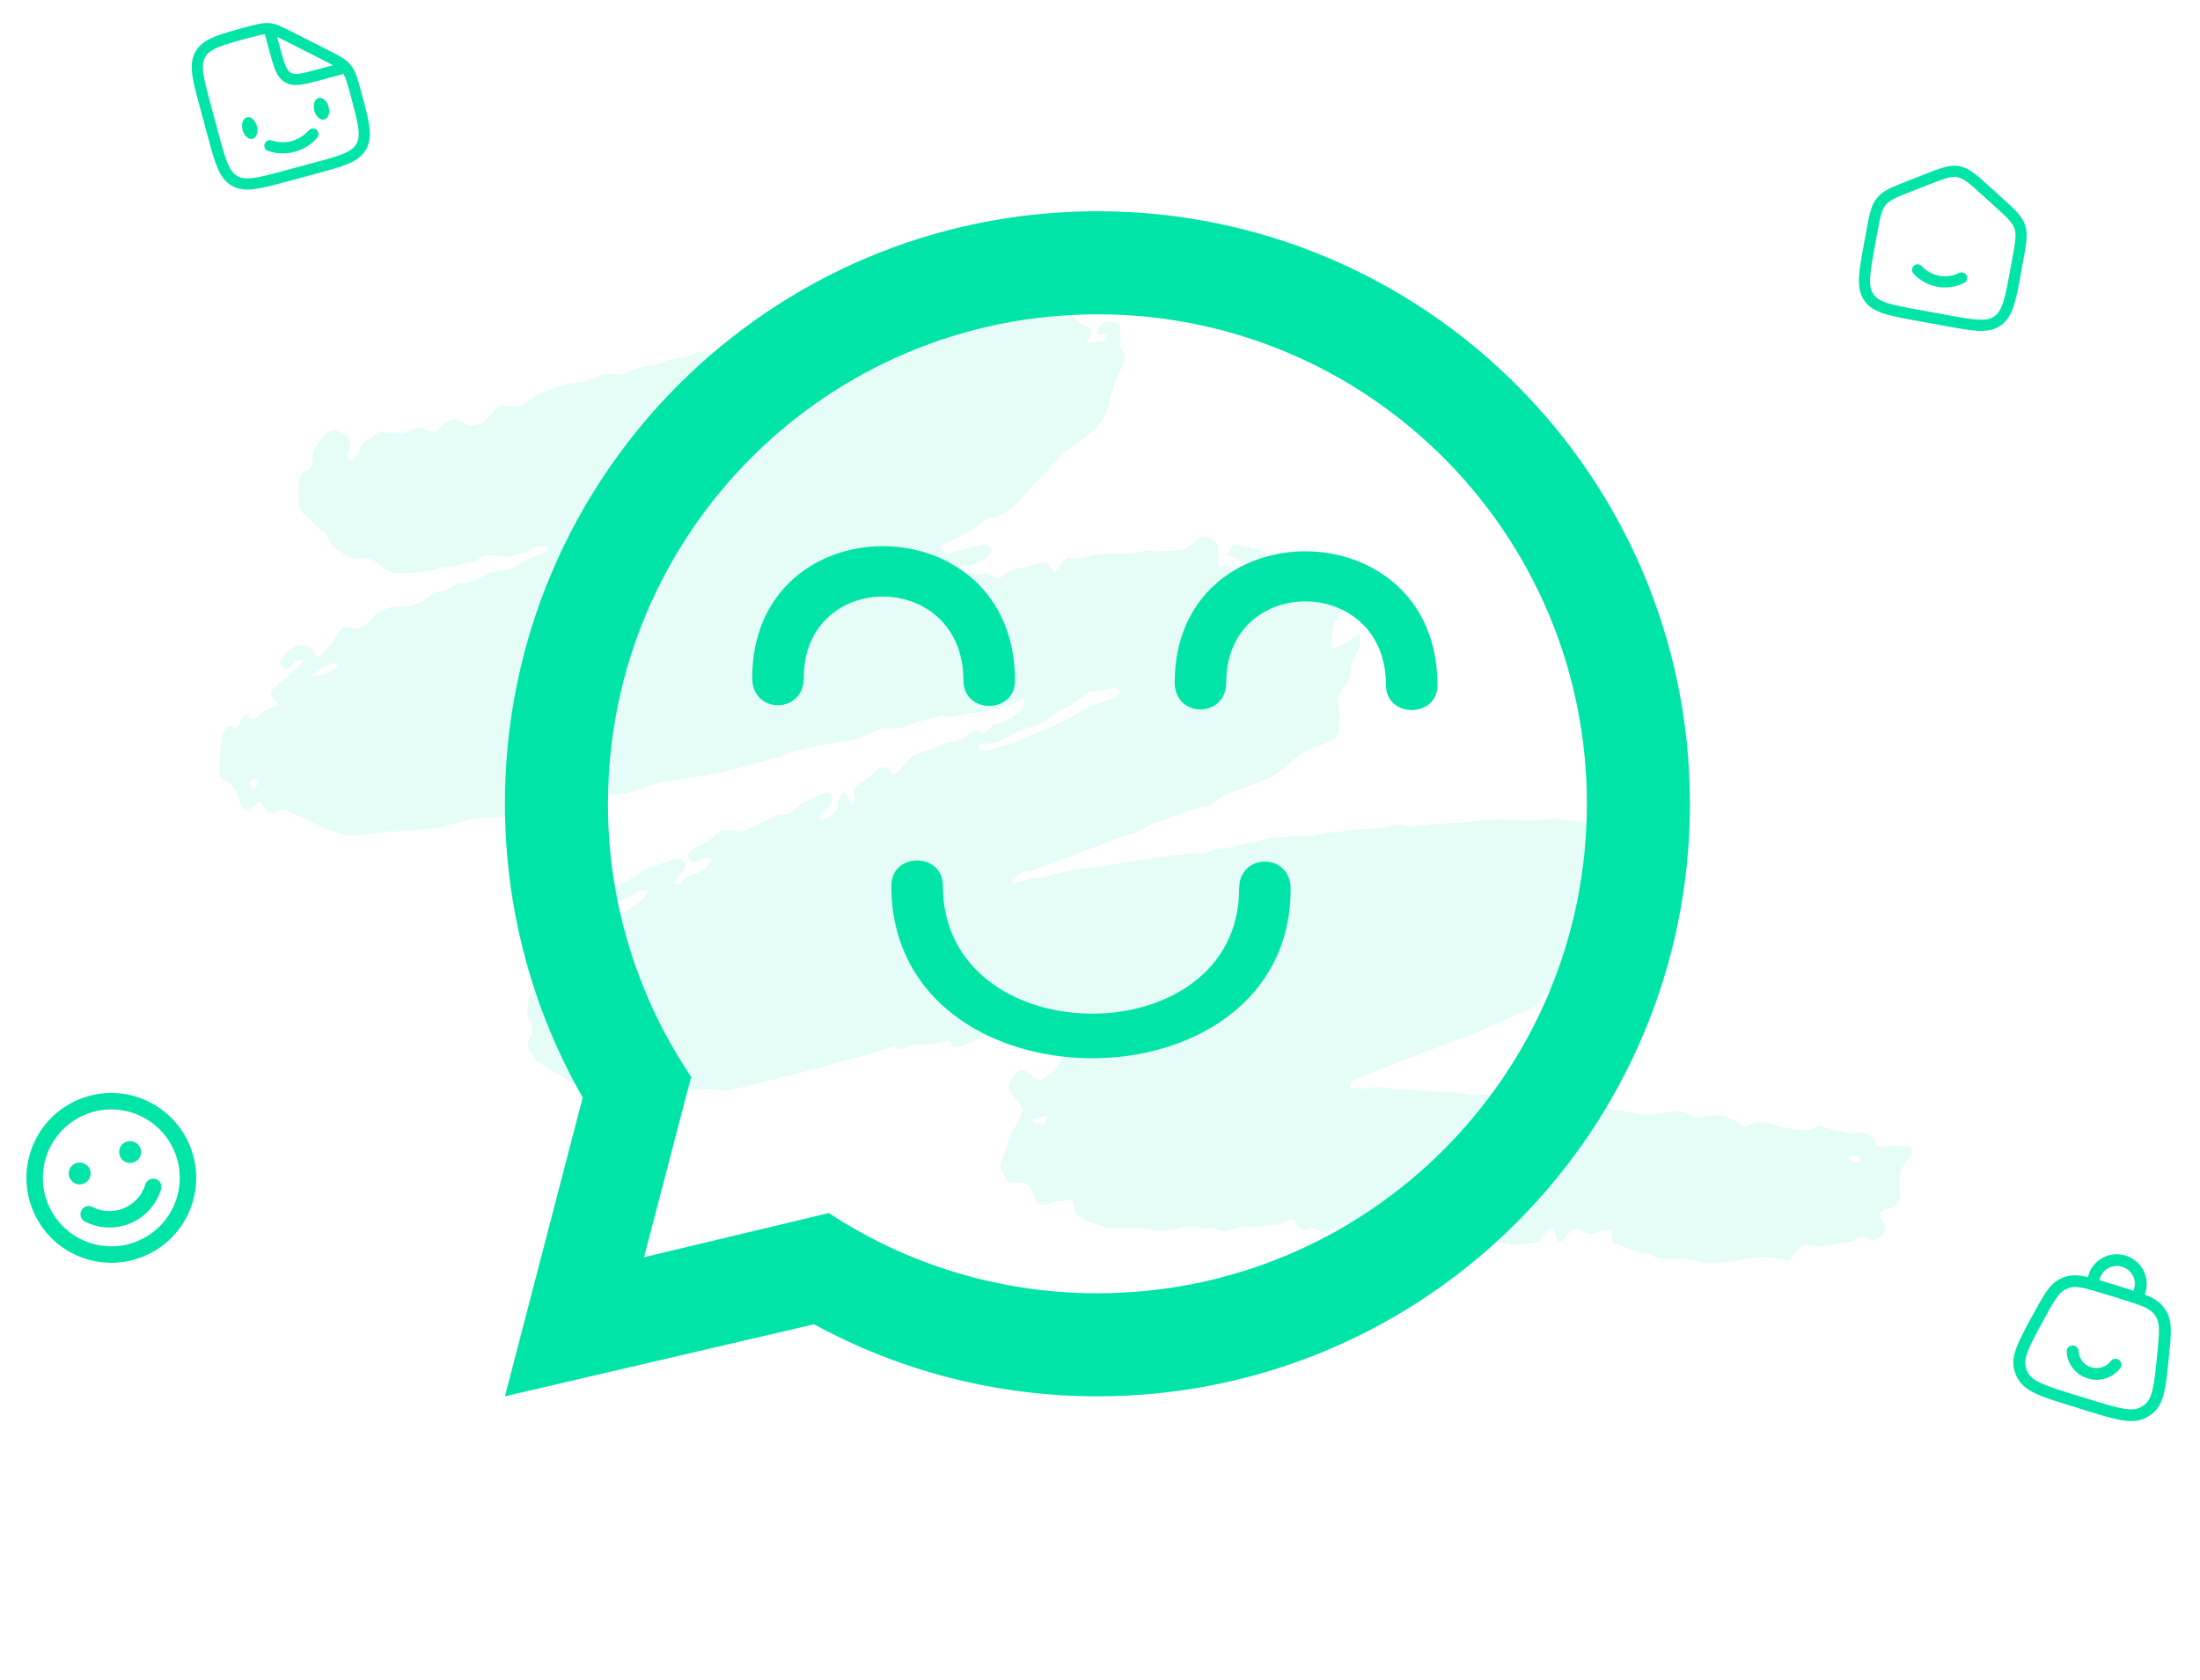 <svg width="427" height="326" viewBox="0 0 427 326" fill="none" xmlns="http://www.w3.org/2000/svg">
<path d="M223.53 106.765C223.641 106.804 223.751 106.844 223.956 107.014C225.918 106.991 227.765 106.941 229.666 106.628C230.28 106.527 231.033 105.734 231.723 105.257C233.828 103.292 235.051 104.258 236.224 105.565C236.286 106.584 236.617 107.315 236.419 108.081C235.985 109.759 236.567 109.966 237.703 109.818C238.323 109.964 238.85 110.051 239.46 110.19C240.283 109.969 241.025 109.695 241.943 109.356C241.19 108.932 240.628 108.616 239.96 108.255C239.276 108.111 238.696 108.012 238.178 107.745C238.592 106.948 238.945 106.318 239.298 105.688C239.375 105.616 239.454 105.556 239.609 105.64C241.567 106.133 243.502 106.383 245.302 106.934C245.778 107.08 245.804 108.184 246.096 108.788C246.272 109.151 246.506 109.693 246.814 109.639C247.558 109.511 248.361 109.08 249.14 108.771C249.41 108.891 249.68 109.012 250.064 109.318C250.475 109.651 250.796 109.758 251.063 109.952C253.115 111.443 255.19 112.902 257.187 114.478C258.035 115.148 258.635 116.199 259.488 116.86C260.84 117.906 260.877 118.145 259.328 120.387C259.324 120.392 259.315 120.394 259.221 120.372C258.921 121.087 258.715 121.823 258.531 122.672C258.556 123.198 258.559 123.61 258.451 124.139C258.322 124.839 258.198 125.939 258.305 125.922C259.023 125.81 259.789 125.461 260.605 125.147C260.67 125.104 260.794 124.996 260.9 125.013C261.417 124.681 261.821 124.306 262.24 123.988C262.765 123.588 263.301 123.235 263.833 122.861C263.912 123.547 264.192 124.214 264.021 124.925C263.797 125.854 263.163 126.811 262.806 127.77C262.486 128.629 262.13 129.577 262.097 130.362C262.044 131.637 261.729 132.548 260.659 133.538C260.199 133.964 259.977 134.97 259.657 135.716C259.668 135.718 259.691 135.695 259.594 135.833C259.641 136.616 259.88 137.212 259.908 137.916C259.96 139.199 259.972 140.522 259.824 141.882C259.768 142.392 259.225 143.425 258.897 143.582C257.48 144.26 256.062 144.664 254.642 145.243C253.91 145.54 253.144 145.876 252.441 146.399C250.529 147.821 248.657 149.767 246.741 150.743C243.851 152.217 240.939 152.988 238.032 154.184C237.201 154.526 236.353 155.303 235.408 155.891C234.97 156.147 234.636 156.392 234.248 156.554C233.913 156.529 233.634 156.587 233.286 156.562C229.999 157.645 226.782 158.812 223.47 159.954C222.662 160.401 221.951 160.874 221.132 161.366C220.656 161.575 220.288 161.765 219.881 161.85C219.294 161.918 218.747 162.065 218.196 162.272C212.527 164.407 206.858 166.552 201.107 168.649C200.607 168.812 200.189 169.02 199.714 169.214C199.657 169.199 199.532 169.203 199.447 169.14C198.243 169.089 197.258 169.594 196.346 171.62C197.803 171.17 199.059 170.782 200.397 170.409C200.593 170.426 200.707 170.428 200.895 170.499C201.318 170.466 201.668 170.364 202.124 170.262C204.186 169.804 206.162 169.24 208.09 168.912C211.029 168.413 213.929 168.104 216.856 167.666C221.342 166.994 225.846 166.233 230.321 165.614C231.812 165.407 232.973 166.299 234.784 165.209C235.853 164.565 237.004 164.812 238.133 164.566C240.923 163.96 243.722 163.3 246.626 162.673C246.895 162.631 247.055 162.577 247.28 162.608C248.383 162.557 249.423 162.422 250.54 162.324C250.873 162.305 251.128 162.249 251.476 162.241C252.219 162.22 252.87 162.152 253.621 162.127C254.029 162.187 254.336 162.204 254.72 162.281C256.011 161.996 257.226 161.65 258.521 161.37C258.744 161.44 258.888 161.445 259.091 161.54C259.814 161.498 260.477 161.366 261.225 161.29C261.983 161.184 262.656 161.022 263.388 160.922C263.63 160.936 263.814 160.886 264.085 160.891C264.324 160.928 264.474 160.912 264.688 160.987C266.282 160.885 267.812 160.692 269.432 160.517C269.783 160.404 270.046 160.274 270.379 160.2C270.72 160.154 270.99 160.053 271.361 159.999C272.149 160.144 272.835 160.241 273.587 160.407C274.073 160.391 274.492 160.306 274.99 160.271C275.341 160.304 275.613 160.287 275.965 160.326C276.558 160.219 277.072 160.056 277.673 159.937C277.976 159.952 278.192 159.923 278.478 159.974C282.821 159.683 287.094 159.312 291.422 158.986C291.569 159.066 291.672 159.057 291.825 159.094C292.738 159.118 293.612 159.05 294.571 159.017C294.782 159.067 294.909 159.081 295.024 159.222C296.126 159.31 297.239 159.271 298.359 159.219C298.366 159.207 298.386 159.206 298.437 159.318C299.491 159.221 300.494 159.011 301.602 158.84C304.23 159.223 306.784 159.493 309.27 159.935C311.116 160.263 312.859 160.851 314.676 161.257C317.099 161.798 317.453 162.764 316.67 166.219C316.531 166.83 316.795 167.795 317.164 167.868C318.381 168.111 318.548 169.085 318.218 170.642C318.076 171.313 318.058 171.966 317.969 172.754C319.837 172.012 319.54 173.391 319.123 174.927C318.767 176.238 318.661 177.616 318.084 178.838C317.371 180.351 316.414 181.973 315.326 183.106C314.243 184.233 312.866 184.812 311.56 185.675C311.425 185.777 311.349 185.838 311.188 185.848C310.184 186.317 309.261 186.799 308.352 187.376C307.758 187.753 307.19 188.316 306.598 188.714C303.724 190.641 300.53 191.153 298.105 195.116C297.808 195.601 297.044 195.812 296.497 196.063C295.832 196.368 295.169 196.544 294.504 196.84C291.912 197.993 289.315 199.27 286.729 200.314C283.093 201.782 279.465 203.06 275.831 204.462C271.864 205.992 267.895 207.57 263.835 209.102C263.332 209.331 262.92 209.586 262.509 209.855C262.511 209.87 262.505 209.842 262.392 209.872C261.411 211.92 262.565 211.207 263.419 211.073C263.781 211.182 264.058 211.233 264.405 211.343C264.745 211.296 265.015 211.189 265.389 211.1C266.71 211.074 267.927 211.03 269.234 211.039C269.531 211.141 269.737 211.191 270.024 211.317C274.407 211.616 278.716 211.816 283.005 212.077C284.161 212.148 285.212 212.561 286.391 212.54C288.43 212.502 290.532 212.248 292.696 212.131C293.11 212.26 293.435 212.342 293.823 212.552C294.436 212.888 294.988 213.096 295.633 213.366C298.813 213.608 301.965 213.608 304.97 214.009C309.84 214.66 314.611 215.58 319.432 216.366C319.764 216.42 320.164 216.296 320.53 216.268C323.348 216.046 326.437 214.974 328.635 216.701C328.948 216.947 329.496 216.942 329.967 216.817C333.163 215.968 335.766 216.552 337.917 218.339C338.226 218.596 338.799 218.728 339.221 218.495C342.007 216.959 343.775 218.423 345.965 218.726C348.254 219.042 350.435 220.132 353.388 218.257C353.525 218.34 353.61 218.374 353.677 218.543C354.304 218.865 354.941 219.069 355.602 219.213C356.35 219.377 357.122 219.48 357.879 219.621C358.539 219.744 359.167 220.192 359.855 219.955C361.858 219.266 364.214 220.73 364.269 222.506C366.355 222.468 368.304 222.34 370.182 222.432C371.416 222.493 371.536 223.586 370.39 224.916C368.402 227.222 368.572 229.296 368.732 231.29C368.904 233.425 368.541 234.146 366.684 234.546C366.36 234.616 366.035 234.698 365.613 234.744C364.569 235.8 364.569 235.8 365.231 236.683C366.449 238.304 365.967 239.679 363.677 240.762C362.375 240.196 361.293 239.214 359.417 241.025C357.297 241.309 355.263 241.702 353.265 241.935C352.449 242.03 351.724 241.742 350.937 241.693C350.527 241.667 349.976 241.567 349.653 241.876C348.817 242.675 348.073 243.681 347.221 244.637C347.151 244.668 347.011 244.736 346.944 244.624C344.645 244.318 342.508 243.646 340.159 244.039C336.403 244.667 332.503 245.876 329.263 244.73C326.383 243.713 322.523 245.342 320.063 243.236C319.741 242.96 318.989 243.364 318.54 243.224C317.294 242.834 316.101 242.327 314.892 241.857C314.674 241.772 314.508 241.543 314.27 241.546C312.964 241.562 312.5 240.735 313.031 238.894C312.058 238.936 311.184 238.681 310.305 239.081C309.025 239.662 308.115 239.654 307.218 239.019C306.414 238.449 305.446 238.06 304.133 239.729C302.741 241.498 302.237 241.345 301.92 239.452C301.832 238.926 301.511 238.3 301.127 238.303C300.766 238.305 300.155 239.035 299.699 239.523C299.23 240.025 298.746 241.029 298.387 241.108C296.937 241.424 295.471 241.653 294.126 241.566C292.385 241.453 290.749 241.021 289.08 240.696C288.7 240.622 288.382 240.396 288.014 240.289C287.271 240.075 286.546 239.801 285.754 239.719C283.999 239.539 281.928 239.978 280.489 239.238C277.504 237.702 273.754 238.792 270.389 238.597C269.813 238.563 269.131 238.853 268.438 238.975C268.379 238.958 268.242 238.971 268.18 238.847C267.623 238.614 267.129 238.504 266.567 238.316C265.954 238.339 265.407 238.44 264.761 238.514C264.511 238.514 264.362 238.54 264.164 238.453C263.693 238.216 263.27 238.092 262.783 237.85C262.242 237.589 261.767 237.447 261.218 237.228C260.207 237.662 259.268 238.172 258.228 238.689C257.994 238.8 257.86 238.903 257.658 238.941C257.337 239.001 257.085 239.125 256.745 239.22C256.535 239.164 256.413 239.138 256.305 238.965C255.735 238.657 255.15 238.495 254.478 238.308C253.987 238.453 253.583 238.624 253.08 238.747C252.766 238.637 252.551 238.573 252.392 238.4C252.28 238.201 252.113 238.112 251.912 237.952C251.818 237.797 251.736 237.753 251.639 237.609C251.144 236.116 250.082 236.659 248.832 237.495C248.066 237.65 247.409 237.779 246.659 237.857C245.917 237.881 245.266 237.954 244.53 238.024C244.321 238.052 244.198 238.083 244.016 238.02C243.497 238.038 243.038 238.152 242.49 238.204C242.188 238.097 241.975 238.053 241.716 237.909C241.001 238.042 240.33 238.276 239.583 238.52C239.506 238.531 239.35 238.635 239.249 238.602C238.618 238.721 238.087 238.873 237.483 238.966C237.155 238.868 236.901 238.829 236.593 238.716C236.222 238.559 235.906 238.476 235.505 238.343C235.276 238.311 235.131 238.329 234.945 238.249C234.664 238.278 234.424 238.405 234.078 238.506C233.399 238.406 232.825 238.332 232.181 238.163C231.793 238.073 231.474 238.08 231.083 238.021C230.582 238.061 230.154 238.166 229.655 238.218C229.228 238.269 228.873 238.374 228.41 238.481C228.003 238.536 227.704 238.59 227.352 238.542C226.661 238.579 226.024 238.717 225.279 238.826C224.933 238.802 224.696 238.807 224.399 238.697C222.813 238.505 221.285 238.427 219.676 238.271C218.007 238.24 216.42 238.288 214.755 238.293C214.549 238.244 214.423 238.239 214.262 238.085C213.655 237.808 213.083 237.68 212.437 237.489C211.981 237.353 211.598 237.279 211.12 237.103C210.334 236.603 209.643 236.203 208.935 235.711C208.843 235.556 208.767 235.492 208.71 235.293C208.623 234.72 208.517 234.283 208.425 233.788C208.439 233.729 208.38 233.671 208.406 233.554C208.256 233.272 208.081 233.108 207.842 232.856C207.361 232.862 206.944 232.954 206.416 233.053C205.78 233.168 205.255 233.278 204.638 233.333C202.846 233.932 201.071 234.207 200.737 232.299C200.315 229.89 199.015 229.365 197.089 229.582C195.883 229.718 195.061 229.288 194.82 227.867C194.747 227.441 194.399 227.201 194.165 226.763C194.134 226.423 194.115 226.196 194.218 225.854C194.886 223.968 195.432 222.196 196.045 220.322C196.227 220.004 196.342 219.789 196.58 219.513C197.304 218.216 197.905 216.981 198.523 215.643C198.552 215.397 198.512 215.3 198.485 215.103C197.964 214.236 197.439 213.435 196.783 212.819C195.269 211.399 195.523 209.949 197.856 207.701C198.098 207.693 198.244 207.66 198.433 207.703C198.643 207.772 198.81 207.765 199.052 207.829C199.257 207.941 199.387 207.984 199.534 208.14C199.76 208.367 199.969 208.482 200.227 208.722C201.075 209.393 201.785 210.244 203.269 208.765C203.656 208.446 203.928 208.175 204.303 207.928C204.874 207.329 205.401 206.742 205.802 206.073C207.011 204.053 207.534 203.813 208.712 204.841C209.338 205.387 209.957 205.773 210.931 204.268C211.262 203.758 211.834 203.438 212.391 202.964C212.585 202.763 212.683 202.628 212.792 202.531C212.802 202.568 212.858 202.602 212.878 202.691C213.179 202.633 213.461 202.485 213.851 202.313C214.886 201.651 215.829 201.071 216.738 200.365C219.236 198.424 221.536 197.539 223.594 199.115C223.882 198.319 224.099 197.721 224.323 197.101C222.138 197.054 220.18 196.917 218.161 197.004C217.056 197.053 215.848 197.481 214.577 197.739C211.933 198.137 209.399 198.528 206.861 198.935C206.225 199.037 205.56 199.262 204.942 199.302C201.797 199.509 198.663 199.673 195.429 199.831C194.901 199.994 194.469 200.179 193.992 200.258C191.834 200.963 189.723 201.693 187.609 202.613C186.344 203.163 185.145 203.823 184.532 202.442C184.409 202.166 184.111 201.871 183.849 201.946C181.623 202.589 179.525 202.864 177.421 202.805C176.384 202.775 174.828 204.374 173.909 203.175C173.789 203.017 173.414 203.123 173.145 203.203C171.424 203.721 169.692 204.317 167.976 204.79C163.709 205.965 159.444 207.125 155.187 208.222C150.554 209.416 145.921 210.598 141.312 211.636C140.222 211.882 139.235 211.51 138.189 211.462C137.004 211.406 135.816 211.359 134.608 211.382C134.099 211.391 133.527 211.627 132.998 211.696C130.297 212.05 127.602 212.38 124.901 212.735C124.837 212.744 124.732 212.94 124.591 213.116C124.537 213.184 124.582 213.305 124.574 213.197C124.504 213.096 124.442 213.103 124.321 213.03C124.15 213.074 124.037 213.198 123.843 213.353C123.653 213.434 123.546 213.497 123.342 213.491C122.213 213.464 121.841 212.785 121.779 211.56C121.753 211.068 121.189 210.861 120.871 210.524C120.656 210.919 120.441 211.313 120.135 211.828C119.955 212.13 119.866 212.312 119.643 212.527C118.858 212.592 118.205 212.623 117.552 212.526C117.444 212.133 117.337 211.869 117.3 211.463C116.83 211.11 116.289 210.897 115.654 210.655C115.196 210.688 114.832 210.752 114.41 210.72C113.774 210.74 113.197 210.855 112.619 210.971C112.019 210.691 111.419 210.412 110.682 209.93C110.324 209.641 110.102 209.554 109.861 209.393C109.684 209.271 109.527 209.223 109.288 209.054C107.518 207.966 105.83 206.999 104.12 205.9C103.798 205.367 103.476 204.99 103.198 204.562C102.585 203.617 101.872 202.821 103.156 200.808C103.512 200.25 103.352 198.767 102.967 198.289C102.048 197.148 102.136 195.592 102.764 193.798C103.107 192.816 103.812 191.869 104.32 190.967C103.891 190.293 103.482 189.649 102.944 188.803C104.193 188.238 105.047 187.807 105.896 187.482C106.535 187.237 107.348 186.8 107.767 187.024C108.905 187.63 109.619 187.033 110.545 185.375C111.013 184.538 111.932 183.721 112.675 183.313C114.176 182.488 115.697 181.949 117.27 181.265C117.383 180.33 117.453 179.756 117.477 179.56C119.933 177.913 122.192 176.458 124.421 174.859C124.954 174.477 125.385 173.609 125.863 172.965C125.211 172.932 124.58 172.779 123.898 172.914C123.516 172.989 123.048 173.659 122.62 173.855C121.711 174.272 120.638 174.96 119.93 174.807C118.441 174.487 117.45 175.262 116.522 177.218C116.237 177.817 115.828 178.371 115.398 178.969C115.212 179.037 115.107 179.102 114.913 179.132C114.32 179.07 113.83 178.896 113.317 179.091C112.159 179.533 110.99 180.158 109.75 180.678C109.56 180.736 109.445 180.825 109.258 180.869C109.06 180.833 108.935 180.842 108.844 180.702C108.175 178.895 108.366 178.471 110.479 177.227C110.988 176.964 111.397 176.686 111.923 176.398C113.399 175.618 114.757 174.844 116.117 174.081C118.546 172.718 120.978 171.389 123.404 169.989C124.33 169.454 125.242 168.762 126.219 168.232C126.617 168.233 126.957 168.145 127.386 168.061C127.718 167.887 127.961 167.708 128.295 167.563C128.743 167.49 129.101 167.384 129.549 167.306C130.034 167.081 130.429 166.827 130.831 166.549C130.838 166.527 130.854 166.557 130.933 166.632C131.328 166.688 131.643 166.668 132.04 166.747C134.897 168.166 131.036 169.784 130.873 171.511C131.218 171.569 131.905 171.783 131.96 171.681C133.114 169.529 134.58 170.003 135.876 169.208C136.207 169.005 136.599 168.925 136.861 168.629C137.37 168.054 137.808 167.366 138.275 166.725C137.7 166.684 137.092 166.335 136.555 166.658C134.663 167.794 133.631 167.59 133.529 165.603C134.082 165.09 134.505 164.693 134.998 164.366C135.557 164.251 136.046 164.066 136.646 163.832C137.541 163.131 138.325 162.479 139.207 161.786C139.697 161.517 140.087 161.289 140.56 161.132C140.951 161.188 141.26 161.175 141.611 161.259C141.899 161.259 142.147 161.161 142.506 161.075C142.824 161.157 143.029 161.226 143.204 161.426C143.664 161.44 144.155 161.324 144.771 161.14C145.044 160.929 145.192 160.785 145.41 160.676C145.656 160.628 145.832 160.544 146 160.552C145.991 160.645 146.144 160.559 146.144 160.559C146.144 160.559 146.092 160.416 146.206 160.386C146.398 160.308 146.475 160.26 146.64 160.257C148.156 159.591 149.584 158.879 151.08 158.143C151.149 158.119 151.286 158.078 151.367 158.143C152.039 158.098 152.629 157.988 153.329 157.857C154.054 157.27 154.669 156.705 155.349 156.089C155.412 156.038 155.541 155.939 155.633 155.967C156.292 155.638 156.859 155.281 157.425 154.905C157.425 154.886 157.429 154.922 157.51 154.962C157.849 154.829 158.107 154.656 158.43 154.461C158.495 154.439 158.626 154.395 158.698 154.465C159.108 154.345 159.445 154.156 159.894 153.906C160.359 153.796 160.712 153.747 161.071 153.847C161.83 154.484 161.652 155.372 160.89 156.535C160.268 157.08 159.77 157.548 159.203 158.16C159.122 159.552 159.771 159.226 160.543 158.642C160.555 158.647 160.576 158.613 160.681 158.623C161.988 158.106 162.631 157.282 162.673 155.712C162.688 155.146 163.316 154.319 163.664 153.61C164.004 154.008 164.377 154.367 164.672 154.816C164.902 155.166 165.035 155.629 165.25 156.134C165.567 155.653 165.665 155.537 165.723 155.409C165.783 155.277 165.852 155.103 165.837 155C165.552 153.059 166.281 152.015 168.079 151.305C168.847 151.002 169.656 149.863 170.55 149.065C170.859 148.971 171.064 148.914 171.315 148.958C171.566 149.029 171.771 149 172.07 149C172.283 149.082 172.4 149.137 172.509 149.345C173.042 150.161 173.472 150.999 174.698 149.379C175.498 148.323 176.475 147.463 177.376 146.493C177.38 146.47 177.394 146.503 177.486 146.54C179.42 145.875 181.261 145.172 183.2 144.435C183.609 144.242 183.92 144.082 184.258 143.91C184.284 143.898 184.329 143.908 184.395 143.972C184.806 143.944 185.151 143.851 185.575 143.814C185.997 143.733 186.34 143.597 186.788 143.412C187.214 143.075 187.538 142.787 187.95 142.531C188.446 142.299 188.854 142.036 189.376 141.769C189.708 141.786 189.926 141.806 190.182 141.937C190.483 142.11 190.746 142.172 191.105 142.276C191.668 141.822 192.135 141.327 192.686 140.784C192.852 140.631 192.935 140.524 193.115 140.459C193.441 140.486 193.669 140.471 193.963 140.538C194.83 140.103 195.631 139.587 196.535 139.078C197.789 138.309 199.003 137.58 198.822 135.497C198.259 135.782 197.752 136.038 197.134 136.355C196.297 136.694 195.569 136.974 194.775 137.174C194.442 137.262 194.175 137.431 193.878 137.647C193.849 137.694 193.855 137.788 193.815 137.683C193.495 137.585 193.215 137.59 192.859 137.536C192.519 137.657 192.254 137.838 191.875 138.051C190.913 138.222 190.066 138.36 189.194 138.387C188.918 138.311 188.665 138.346 188.305 138.363C187.601 138.526 187.005 138.708 186.372 138.856C186.335 138.822 186.221 138.882 186.152 138.794C185.555 138.879 185.026 139.052 184.395 139.186C183.838 139.106 183.383 139.064 182.883 138.911C180.831 139.365 178.824 139.93 176.716 140.492C176.048 140.761 175.481 141.034 174.908 141.32C174.902 141.335 174.92 141.343 174.857 141.257C174.644 141.206 174.493 141.241 174.267 141.219C173.705 141.298 173.218 141.435 172.658 141.533C172.466 141.503 172.346 141.512 172.169 141.421C171.959 141.335 171.806 141.349 171.583 141.292C170.401 141.729 169.29 142.237 168.117 142.73C168.055 142.715 167.911 142.778 167.845 142.702C167.298 142.902 166.817 143.179 166.308 143.444C166.282 143.432 166.226 143.503 166.154 143.429C162.337 144.099 158.597 144.823 154.846 145.605C154.113 145.758 153.341 146.134 152.499 146.399C152.166 146.555 151.92 146.719 151.593 146.855C151.317 146.901 151.123 146.976 150.83 147.022C148.648 147.586 146.56 148.215 144.483 148.76C141.828 149.457 139.182 150.086 136.483 150.712C136.434 150.68 136.301 150.706 136.241 150.6C133.511 150.943 130.858 151.296 128.167 151.876C126.464 152.244 124.703 152.948 122.968 153.505C122.424 153.679 121.855 153.97 121.339 154.028C118.317 154.366 115.439 154.356 112.135 155.722C108.648 157.165 105.187 157.535 101.746 158.2C100.153 158.508 98.642 158.381 97.084 158.489C95.344 158.61 93.621 158.621 91.84 158.957C89.388 159.419 86.837 160.376 84.422 160.699C80.715 161.194 77.084 161.34 73.427 161.612C71.066 161.788 68.434 162.551 66.421 161.945C62.641 160.805 59.232 158.843 55.639 157.281C55.195 157.088 54.551 157.009 54.029 157.297C52.469 158.157 51.538 157.588 51.095 156.367C50.731 155.364 50.257 155.53 49.494 156.262C48.007 157.689 47.168 157.401 46.71 155.952C46.051 153.867 45.269 151.966 43.363 151.307C42.877 151.14 42.549 150.237 42.559 149.49C42.586 147.451 42.768 145.333 43.03 143.205C43.108 142.573 43.577 141.702 44.027 141.144C44.249 140.867 44.933 140.882 45.238 141.06C46.087 141.556 46.367 140.6 46.83 139.735C47.034 139.471 47.159 139.281 47.399 139.042C47.558 138.899 47.602 138.804 47.703 138.724C47.76 138.738 47.892 138.71 47.949 138.812C48.723 139.967 49.624 139.892 50.838 138.242C50.9 138.186 51.023 138.071 51.11 138.098C51.453 137.93 51.708 137.736 51.971 137.527C51.978 137.513 51.963 137.498 52.058 137.535C52.656 137.355 53.158 137.138 54.095 136.733C53.592 136.191 53.314 135.89 52.976 135.446C52.744 135.08 52.571 134.858 52.468 134.54C52.617 134.223 52.698 134.003 52.884 133.828C54.886 132.125 56.782 130.377 58.678 128.628C58.704 128.431 58.73 128.233 58.756 128.036C58.214 128.157 57.417 128.064 57.171 128.433C55.725 130.599 55.037 129.69 54.293 128.796C54.308 128.709 54.313 128.543 54.433 128.411C54.627 128.056 54.702 127.833 54.889 127.483C55.27 126.984 55.541 126.612 55.913 126.25C58.226 124.615 60.201 124.888 61.076 126.816C61.255 127.21 61.993 127.541 62.218 127.325C63.095 126.483 64.01 125.5 64.654 124.407C66.358 121.519 66.457 121.39 68.583 121.983C69.731 122.302 71.536 121.182 72.639 119.451C73.105 119.099 73.471 118.823 73.902 118.615C74.509 118.419 75.052 118.155 75.695 117.883C75.938 117.828 76.079 117.78 76.28 117.828C76.925 117.811 77.51 117.697 78.18 117.62C78.392 117.669 78.519 117.683 78.622 117.823C79.62 117.603 80.644 117.258 81.734 116.875C81.801 116.839 81.899 116.687 82.01 116.659C82.668 116.216 83.215 115.8 83.872 115.329C84.266 115.08 84.552 114.886 84.871 114.807C85.203 114.852 85.499 114.784 85.814 114.742C85.832 114.769 85.901 114.757 85.994 114.806C86.892 114.36 87.698 113.865 88.599 113.342C88.822 113.252 88.95 113.192 89.13 113.228C89.48 113.284 89.778 113.244 90.157 113.262C90.799 113.136 91.358 112.951 91.924 112.78C91.93 112.795 91.941 112.754 92.016 112.82C93.08 112.301 94.069 111.716 95.132 111.158C95.327 111.144 95.448 111.102 95.631 111.113C95.929 111.051 96.165 110.938 96.506 110.845C96.769 110.815 96.927 110.765 97.155 110.787C97.939 110.688 98.652 110.516 99.464 110.361C100.498 109.74 101.435 109.103 102.463 108.509C103.819 107.987 105.083 107.422 106.346 106.856C106.368 106.579 106.389 106.301 106.411 106.023C105.098 106.112 103.869 105.744 102.242 107.208C102.179 107.204 102.04 107.258 101.973 107.191C101.637 107.22 101.367 107.316 100.994 107.408C100.233 107.654 99.575 107.903 98.843 108.087C98.43 108.036 98.091 108.05 97.655 108.007C96.869 107.888 96.179 107.826 95.425 107.698C95.094 107.731 94.827 107.83 94.482 107.91C94.285 107.919 94.166 107.947 93.993 107.918C93.66 108.016 93.383 108.172 93.013 108.364C92.761 108.557 92.602 108.715 92.369 108.889C92.295 108.905 92.145 108.996 92.068 108.936C90.886 109.186 89.782 109.496 88.576 109.768C87.616 109.881 86.757 110.033 85.853 110.073C84.888 110.275 83.929 110.763 83.056 110.867C80.984 111.114 78.92 111.289 76.921 111.267C76.065 111.258 75.342 110.75 74.623 110.353C73.42 109.69 72.432 108.19 71.061 108.373C68.238 108.75 66.371 107.471 64.579 105.979C63.766 105.302 63.645 103.402 62.729 103.104C61.289 102.638 60.817 100.972 59.675 100.334C57.467 99.1 57.935 96.071 57.968 93.309C57.973 92.819 58.736 91.526 59.032 91.448C60.575 91.043 60.663 90.065 60.678 88.694C60.701 86.644 63.966 82.807 65.268 83.477C66.504 84.114 68.181 84.563 67.992 87.096C67.994 87.11 67.975 87.139 67.864 87.233C67.638 87.611 67.524 87.894 67.345 88.336C67.635 89.879 68.329 89.709 69.26 88.184C69.68 87.496 70.024 86.755 70.521 85.959C70.865 85.678 71.09 85.476 71.296 85.33C71.277 85.386 71.319 85.46 71.385 85.51C72.181 84.929 72.912 84.298 73.723 83.738C73.956 83.811 74.108 83.812 74.322 83.907C75.333 83.987 76.282 83.971 77.308 83.996C77.507 84.048 77.629 84.058 77.73 84.191C78.34 84.07 78.972 83.828 79.694 83.585C79.905 83.489 80.026 83.392 80.226 83.329C80.561 83.224 80.817 83.085 81.091 82.908C81.11 82.871 81.072 82.831 81.18 82.872C82.052 83.132 82.815 83.351 83.641 83.676C84.136 83.732 84.741 83.895 84.973 83.602C86.942 81.115 88.573 81.148 90.202 82.129C90.562 82.336 90.861 82.429 91.221 82.603C92.055 82.508 92.828 82.332 93.665 82.143C93.729 82.131 93.832 81.988 93.951 81.955C94.751 81.091 95.433 80.26 96.226 79.37C96.614 79.064 96.89 78.819 97.276 78.593C98.46 78.726 99.494 79.024 100.626 78.884C101.332 78.796 102.187 78.048 103.083 77.537C103.307 77.331 103.424 77.185 103.642 77.034C104.015 76.839 104.287 76.648 104.629 76.47C104.7 76.483 104.858 76.374 104.92 76.429C105.276 76.351 105.57 76.218 105.968 76.058C106.181 75.895 106.291 75.76 106.412 75.608C106.423 75.591 106.447 75.599 106.514 75.669C106.858 75.601 107.135 75.464 107.494 75.36C107.838 75.251 108.101 75.11 108.43 74.987C108.496 75.006 108.652 74.907 108.731 74.955C109.242 74.827 109.673 74.652 110.122 74.501C110.139 74.526 110.204 74.498 110.3 74.547C111.26 74.397 112.124 74.197 113.04 74.058C113.205 74.096 113.317 74.076 113.511 74.099C114.027 73.932 114.461 73.719 114.938 73.528C114.98 73.549 115.085 73.459 115.178 73.492C115.914 73.21 116.557 72.895 117.199 72.609C117.198 72.638 117.204 72.578 117.266 72.682C117.965 72.683 118.602 72.579 119.314 72.528C119.709 72.621 120.028 72.661 120.437 72.77C120.769 72.702 121.01 72.565 121.306 72.449C121.459 72.446 121.544 72.377 121.672 72.35C122.022 72.24 122.317 72.043 122.717 71.83C123.035 71.694 123.249 71.576 123.521 71.551C124.038 71.472 124.496 71.298 125.024 71.178C125.343 71.122 125.592 71.012 125.825 70.886C125.809 70.869 125.851 70.886 125.905 70.991C126.336 71.015 126.714 70.935 127.166 70.894C127.492 70.799 127.742 70.665 128.092 70.542C128.546 70.347 128.902 70.141 129.337 69.978C129.696 69.925 129.976 69.827 130.276 69.761C130.297 69.794 130.381 69.761 130.473 69.816C131.396 69.652 132.226 69.434 133.16 69.225C134.14 68.884 135.017 68.532 135.989 68.219C136.441 68.289 136.797 68.323 137.236 68.433C140.211 67.918 143.103 67.325 145.995 66.732C146.339 66.593 146.684 66.453 147.218 66.314C147.661 66.126 147.917 65.938 148.172 65.749C148.172 65.749 148.179 65.71 148.255 65.8C148.832 65.645 149.333 65.401 149.833 65.157C149.944 65.077 150.054 64.997 150.336 64.972C151.318 65.003 152.129 64.98 152.939 64.957C153.528 64.75 154.117 64.543 154.904 64.41C157.157 65.088 159.313 65.145 161.84 63.221C161.84 63.221 161.993 63.22 162.148 63.3C165.464 63.192 168.616 63.041 171.797 62.775C172.29 62.734 172.915 62.162 173.479 61.836C173.588 61.76 173.697 61.684 173.969 61.675C176.324 61.565 178.749 60.853 180.639 61.37C182.382 61.847 184.108 61.427 185.994 60.796C186.108 60.835 186.223 60.874 186.423 61.066C187.701 60.806 188.892 60.394 190.083 59.983C190.358 60.096 190.633 60.209 191.016 60.506C193.35 61.543 195.889 60.895 198.572 59.56C198.847 59.674 199.122 59.788 199.511 60.083C200.92 60.486 202.148 61.177 203.525 60.824C205.606 60.292 207.315 60.274 208.603 61.657C209.203 62.301 209.794 63.112 210.618 63.269C212.039 63.539 212.315 64.333 210.895 66.618C212.214 66.485 213.265 66.398 214.331 66.244C214.455 66.227 214.809 65.743 214.796 65.637C214.757 65.318 214.665 64.906 214.455 64.847C214.094 64.746 213.496 65.082 213.248 64.866C213.038 64.684 213.036 63.714 213.195 63.546C214.747 61.901 216.038 62.436 217.15 62.858C217.591 63.026 217.41 64.507 217.474 65.412C217.53 66.207 217.252 67.428 217.611 67.769C218.713 68.818 218.375 70.095 217.39 71.953C216.659 73.333 216.123 74.894 215.768 76.35C215.238 78.526 214.806 80.654 213.139 82.636C212.802 82.996 212.577 83.312 212.351 83.628C212.351 83.628 212.354 83.668 212.253 83.627C211.441 84.2 210.73 84.813 210.019 85.427C210.019 85.427 210.02 85.467 209.928 85.404C208.806 86.131 207.775 86.921 206.744 87.711C206.744 87.711 206.605 87.868 206.436 87.946C205.422 88.931 204.577 89.838 203.732 90.745C203.562 91.015 203.391 91.284 203.026 91.68C202.296 92.341 201.759 92.876 201.223 93.41C201.223 93.41 201.083 93.569 200.906 93.652C198.018 96.953 195.411 100.599 191.772 100.463C190.953 101.099 190.243 101.682 189.425 102.31C187.15 103.555 184.984 104.754 182.818 105.954C182.738 106.228 182.658 106.501 182.578 106.775C183.005 107.015 183.383 107.555 183.866 107.444C186.235 106.901 188.646 106.102 191.008 105.591C191.573 105.469 192.01 106.104 192.477 106.47C192.449 106.549 192.432 106.703 192.37 106.825C192.307 107.026 192.305 107.105 192.234 107.316C192.073 107.624 191.982 107.799 191.785 107.989C191.499 108.207 191.319 108.411 191.124 108.609C191.11 108.602 191.09 108.647 191.004 108.619C190.583 108.814 190.248 109.038 189.823 109.281C189.554 109.41 189.375 109.518 189.096 109.599C186.782 109.343 184.021 111.444 182.006 110.306C181.77 110.173 181.235 110.402 180.887 110.665C179.463 111.742 178.485 111.441 177.487 110.85C176.321 110.16 174.964 109.988 173.211 111.596C172.849 111.776 172.586 111.919 172.236 112.012C170.858 112.341 169.567 112.72 168.215 113.101C168.155 113.103 168.026 113.157 167.948 113.11C167.604 113.225 167.338 113.387 166.96 113.56C165.776 113.732 164.704 113.893 163.579 113.966C163.262 113.989 162.998 114.099 162.67 114.222C162.605 114.235 162.474 114.301 162.41 114.229C162.078 114.281 161.809 114.405 161.477 114.543C161.415 114.558 161.288 114.627 161.209 114.577C160.71 114.755 160.291 114.985 159.81 115.215C159.748 115.215 159.616 115.258 159.542 115.193C159.047 115.377 158.626 115.626 158.139 115.884C158.073 115.893 157.937 115.944 157.858 115.883C156.568 116.438 155.357 117.054 154.146 117.67C154.122 118.003 154.097 118.336 154.073 118.668C155.721 118.335 157.37 118.003 159.103 117.672C159.306 117.647 159.425 117.621 159.613 117.662C159.947 117.569 160.211 117.408 160.548 117.229C160.62 117.211 160.767 117.133 160.825 117.211C161.145 117.17 161.409 117.05 161.735 116.93C161.798 116.929 161.932 116.881 161.994 116.953C162.323 116.916 162.591 116.807 162.966 116.708C163.367 116.723 163.661 116.728 164.009 116.831C164.553 116.775 165.045 116.621 165.627 116.446C165.902 116.352 166.086 116.28 166.353 116.273C167.813 115.941 169.191 115.542 170.677 115.094C171.43 114.739 172.073 114.434 172.783 114.194C173.101 114.111 173.354 113.963 173.716 113.814C174.037 113.819 174.25 113.826 174.51 113.948C175.059 113.911 175.563 113.759 176.161 113.61C176.523 113.547 176.79 113.48 177.097 113.537C177.88 113.521 178.614 113.466 179.367 113.226C182.204 112.325 184.834 112.884 187.9 111.108C188.687 111.283 189.378 111.389 190.144 111.543C190.488 111.46 190.756 111.331 191.122 111.215C191.428 111.226 191.635 111.225 191.917 111.335C192.907 111.878 193.632 113.029 195.24 111.209C196.266 110.793 197.18 110.441 198.146 110.168C198.453 110.197 198.708 110.148 199.043 110.108C199.24 110.091 199.357 110.064 199.548 110.094C199.886 109.989 200.15 109.827 200.503 109.658C200.777 109.561 200.962 109.471 201.226 109.44C201.741 109.389 202.176 109.28 202.687 109.22C203.058 109.348 203.354 109.427 203.626 109.649C203.975 110.245 204.348 110.7 204.721 111.154C205.195 110.481 205.668 109.808 206.236 109.036C206.574 108.668 206.817 108.397 207.135 108.136C207.266 108.13 207.321 108.115 207.444 108.192C207.879 108.352 208.246 108.42 208.699 108.543C210.002 108.287 211.217 107.974 212.433 107.662C212.695 107.611 212.958 107.561 213.25 107.632C213.887 107.626 214.494 107.5 215.101 107.373C215.376 107.326 215.651 107.279 216.071 107.362C216.886 107.453 217.556 107.414 218.227 107.374C218.351 107.373 218.475 107.372 218.609 107.497C220.256 107.336 221.893 107.05 223.53 106.765ZM208.901 136.161C208.901 136.161 208.9 136.149 208.712 136.097C208.385 136.393 208.057 136.689 207.737 137.054C207.737 137.054 207.724 136.989 207.525 136.969C206.491 137.583 205.458 138.197 204.202 138.902C202.538 139.98 200.882 141.389 199.207 141.165C199.018 141.14 198.592 141.759 198.291 142.098C198.291 142.098 198.3 142.065 198.215 141.92C198.157 141.93 198.098 141.94 197.845 141.893C196.432 142.614 195.019 143.355 193.606 144.04C193.305 144.185 193.001 144.126 192.698 144.165C191.878 144.274 191.057 144.384 190.236 144.494C190.134 144.874 190.032 145.254 189.93 145.634C190.576 145.642 191.2 145.812 191.871 145.628C194.021 145.038 196.187 144.35 198.354 143.617C198.752 143.482 199.185 142.959 199.719 142.818C201.243 142.192 202.766 141.567 204.496 140.936C205.215 140.528 205.934 140.12 206.675 139.636C206.675 139.636 206.672 139.708 206.853 139.789C207.968 139.148 209.084 138.508 210.326 137.773C210.326 137.773 210.45 137.669 210.637 137.706C211.042 137.416 211.447 137.126 211.851 136.786C211.851 136.786 211.856 136.834 212.047 136.893C213.446 136.428 214.843 136.023 216.246 135.46C216.64 135.302 217.055 134.68 217.46 134.27C217.224 133.99 217.049 133.441 216.739 133.475C215.35 133.631 213.922 133.952 212.311 134.2C212.106 134.212 211.902 134.225 211.512 134.176C211.041 134.581 210.57 134.985 209.968 135.484C209.968 135.484 209.841 135.593 209.665 135.543C209.41 135.745 209.155 135.947 208.901 136.161ZM61.071 131.116C62.615 130.998 64.162 130.796 65.749 129.127C64.958 128.152 62.689 129.081 60.67 131.168C60.453 131.247 60.236 131.327 60.018 131.407C60.028 131.504 60.038 131.601 60.047 131.698C60.315 131.501 60.583 131.304 61.071 131.116ZM247.351 114.683C248.243 114.619 249.135 114.555 250.027 114.491C250.18 114.205 250.332 113.918 250.485 113.632C250.133 113.153 249.903 112.309 249.402 112.274C248.486 112.212 247.51 112.812 247.351 114.683ZM49.291 153.184C49.827 152.431 50.673 151.551 49.735 151.124C49.441 150.991 48.81 151.509 48.333 151.729C48.565 152.262 48.796 152.795 49.291 153.184ZM201.632 218.165C202.461 218.468 202.983 217.994 203.325 216.569C202.347 216.782 201.474 216.972 200.602 217.162C200.54 217.305 200.477 217.449 200.415 217.592C200.744 217.777 201.073 217.962 201.632 218.165ZM360.891 225.624C361.008 225.286 361.25 224.659 361.223 224.652C360.539 224.466 359.826 224.346 359.118 224.214C359.003 224.487 358.887 224.761 358.771 225.034C359.401 225.231 360.032 225.427 360.891 225.624Z" fill="#00E5A7" fill-opacity="0.1"/>
<path fill-rule="evenodd" clip-rule="evenodd" d="M328 156C328 219.513 276.513 271 213 271C193.077 271 174.338 265.934 158 257.02L98 271L113.097 213C103.491 196.199 98 176.74 98 156C98 92.487 149.487 41 213 41C276.513 41 328 92.487 328 156ZM308 156C308 208.467 265.467 251 213 251C193.748 251 175.833 245.273 160.866 235.43L125 244L134.147 209C123.951 193.861 118 175.625 118 156C118 103.533 160.533 61 213 61C265.467 61 308 103.533 308 156Z" fill="#00E5A7"/>
<path d="M156 131.592C156 138.635 146 138.635 146 131.592C146 97.384 197 97.388 197 132.095C197 138.635 187 138.635 187 132.095C187 110.466 156 110.387 156 131.592Z" fill="#00E5A7"/>
<path d="M240.5 172.501C240.5 165.458 250.5 165.458 250.5 172.5C250.5 216.5 173 216.404 173 171.905C173 165.366 183.001 165.366 183.001 171.905C183.001 204.828 240.5 205 240.5 172.501Z" fill="#00E5A7"/>
<path d="M238 132.439C238 139.439 228 139.439 228 132.439C228 98.436 279 98.439 279 132.939C279 139.439 269 139.439 269 132.939C269 111.439 238 111.361 238 132.439Z" fill="#00E5A7"/>
<path d="M15.162 213.443C6.786 217.003 2.884 226.673 6.443 235.048C10.003 243.424 19.673 247.326 28.048 243.767C36.424 240.207 40.326 230.537 36.767 222.162C33.207 213.786 23.537 209.884 15.162 213.443ZM26.801 240.832C20.058 243.698 12.243 240.544 9.378 233.801C6.512 227.058 9.665 219.243 16.409 216.378C23.152 213.512 30.966 216.665 33.832 223.409C36.698 230.152 33.544 237.966 26.801 240.832ZM16.298 229.705C17.381 229.245 17.883 228 17.423 226.917C16.963 225.835 15.718 225.333 14.636 225.792C13.553 226.252 13.051 227.498 13.511 228.58C13.97 229.662 15.216 230.165 16.298 229.705ZM26.08 225.548C27.162 225.088 27.665 223.843 27.205 222.761C26.745 221.678 25.499 221.176 24.417 221.636C23.335 222.095 22.832 223.341 23.292 224.423C23.752 225.505 24.998 226.008 26.08 225.548ZM28.211 229.883C27.589 231.952 26.086 233.63 24.099 234.474C22.112 235.318 19.864 235.242 17.94 234.248C17.155 233.845 16.192 234.16 15.793 234.936C15.39 235.721 15.703 236.678 16.482 237.083C19.251 238.505 22.482 238.618 25.344 237.402C28.205 236.186 30.366 233.781 31.264 230.801C31.519 229.957 31.041 229.07 30.197 228.815C29.361 228.564 28.465 229.038 28.211 229.883Z" fill="#00E5A7"/>
<path fill-rule="evenodd" clip-rule="evenodd" d="M411.902 245.857C411.023 245.586 410.075 245.668 409.265 246.086C408.456 246.504 407.852 247.223 407.586 248.085L407.472 248.452C408.09 248.637 408.752 248.841 409.469 249.062L412.104 249.876C412.821 250.097 413.485 250.302 414.097 250.497L414.21 250.13C414.476 249.268 414.383 248.333 413.95 247.532C413.517 246.731 412.78 246.128 411.902 245.857ZM416.282 251.256L416.419 250.812C416.862 249.375 416.706 247.817 415.984 246.481C415.263 245.146 414.035 244.141 412.571 243.689C411.106 243.238 409.526 243.375 408.177 244.072C406.828 244.768 405.821 245.967 405.378 247.404L405.241 247.847C405.037 247.801 404.841 247.757 404.649 247.72C403.315 247.459 402.144 247.411 400.985 247.76C400.586 247.88 400.199 248.034 399.827 248.22C398.748 248.76 397.945 249.591 397.179 250.688C396.435 251.754 395.665 253.162 394.697 254.932L394.626 255.061C393.233 257.61 392.134 259.62 391.482 261.289C390.813 262.995 390.54 264.517 390.989 266.049C391.139 266.561 391.347 267.054 391.605 267.522C392.385 268.924 393.674 269.825 395.374 270.59C397.04 271.339 399.268 272.027 402.095 272.899L404.76 273.722C407.587 274.595 409.815 275.282 411.612 275.603C413.448 275.929 415.022 275.911 416.455 275.192C416.933 274.952 417.382 274.661 417.794 274.323C419.028 273.312 419.661 271.899 420.072 270.114C420.472 268.367 420.699 266.088 420.982 263.196L420.998 263.05C421.197 261.043 421.353 259.446 421.34 258.145C421.325 256.808 421.13 255.669 420.543 254.614C420.341 254.251 420.108 253.906 419.846 253.582C419.085 252.64 418.092 252.02 416.842 251.484C416.657 251.405 416.471 251.329 416.283 251.256M404.221 249.948C403.086 249.724 402.339 249.736 401.682 249.933C401.409 250.016 401.143 250.121 400.889 250.249C400.277 250.555 399.737 251.056 399.085 251.988C398.419 252.943 397.706 254.242 396.701 256.082C395.258 258.72 394.229 260.605 393.636 262.125C393.049 263.624 392.957 264.595 393.206 265.441C393.308 265.789 393.45 266.128 393.627 266.447C394.057 267.221 394.819 267.852 396.315 268.526C397.83 269.207 399.92 269.854 402.843 270.756L405.351 271.53C408.274 272.433 410.362 273.076 411.999 273.367C413.615 273.654 414.599 273.562 415.391 273.165C415.718 273.001 416.025 272.802 416.306 272.571C416.988 272.013 417.46 271.16 417.822 269.589C418.187 267.999 418.4 265.863 418.696 262.872C418.901 260.784 419.046 259.308 419.032 258.145C419.02 257.009 418.855 256.29 418.522 255.692C418.385 255.443 418.226 255.207 418.047 254.985C417.615 254.451 417.003 254.022 415.94 253.565C414.853 253.1 413.411 252.653 411.37 252.023L408.866 251.25C406.826 250.62 405.383 250.177 404.221 249.948ZM402.221 261.136C402.526 261.126 402.825 261.235 403.051 261.441C403.277 261.646 403.411 261.931 403.426 262.232C403.458 262.936 403.712 263.615 404.152 264.176C404.591 264.737 405.195 265.152 405.88 265.363C406.565 265.575 407.298 265.573 407.977 265.357C408.656 265.142 409.249 264.724 409.673 264.16C409.763 264.041 409.876 263.94 410.006 263.864C410.135 263.788 410.279 263.739 410.429 263.718C410.579 263.697 410.732 263.705 410.879 263.742C411.026 263.779 411.165 263.845 411.287 263.934C411.409 264.024 411.512 264.136 411.591 264.265C411.669 264.393 411.721 264.535 411.744 264.683C411.767 264.831 411.76 264.981 411.724 265.126C411.688 265.27 411.623 265.406 411.533 265.526C410.826 266.465 409.839 267.162 408.707 267.521C407.575 267.881 406.354 267.884 405.212 267.532C404.07 267.179 403.063 266.488 402.331 265.553C401.598 264.618 401.175 263.486 401.121 262.312C401.107 262.011 401.215 261.718 401.421 261.497C401.627 261.277 401.915 261.147 402.221 261.136Z" fill="#00E5A7"/>
<path fill-rule="evenodd" clip-rule="evenodd" d="M51.408 6.645C50.739 6.709 49.862 6.937 48.286 7.361C45.617 8.08 43.721 8.595 42.336 9.174C40.977 9.741 40.264 10.314 39.834 11.061C39.403 11.808 39.267 12.711 39.457 14.162C39.65 15.645 40.156 17.531 40.871 20.187L42.372 25.756C43.087 28.41 43.598 30.294 44.176 31.673C44.741 33.023 45.312 33.735 46.06 34.167C46.807 34.596 47.71 34.732 49.161 34.542C50.645 34.35 52.53 33.843 55.185 33.128L60.754 31.627C63.409 30.912 65.294 30.401 66.674 29.823C68.022 29.258 68.735 28.687 69.165 27.939C69.595 27.192 69.731 26.289 69.541 24.838C69.348 23.356 68.843 21.469 68.127 18.814L67.963 18.206C67.387 16.067 67.1 15.057 66.666 14.355L62.308 15.529C60.731 15.954 59.443 16.301 58.387 16.439C57.286 16.582 56.281 16.521 55.346 15.983C54.411 15.445 53.855 14.608 53.424 13.582C53.014 12.602 52.666 11.313 52.241 9.735L51.408 6.645ZM53.788 7.163L54.309 9.098C54.76 10.769 55.072 11.915 55.419 12.746C55.755 13.548 56.065 13.902 56.425 14.108C56.785 14.316 57.247 14.407 58.109 14.294C59.002 14.177 60.15 13.871 61.821 13.42L64.633 12.662C63.962 12.298 63.284 11.945 62.6 11.604L55.752 8.128C55.104 7.793 54.449 7.471 53.788 7.163ZM47.925 5.219C49.853 4.699 51.1 4.363 52.364 4.493C53.628 4.624 54.773 5.205 56.546 6.106L56.731 6.199L63.578 9.675L63.794 9.784C65.842 10.822 67.167 11.494 68.086 12.627C69.006 13.758 69.393 15.192 69.989 17.409L70.237 18.329C70.926 20.888 71.472 22.915 71.687 24.558C71.906 26.249 71.8 27.695 71.04 29.018C70.278 30.341 69.081 31.159 67.509 31.819C65.979 32.459 63.953 33.005 61.395 33.695L55.67 35.237C53.111 35.927 51.084 36.473 49.441 36.688C47.75 36.907 46.304 36.801 44.981 36.041C43.658 35.279 42.84 34.082 42.181 32.51C41.54 30.98 40.994 28.954 40.304 26.395L38.762 20.672C38.072 18.113 37.526 16.086 37.312 14.443C37.092 12.752 37.198 11.306 37.959 9.983C38.722 8.659 39.922 7.841 41.501 7.18C43.036 6.537 45.073 5.989 47.646 5.295L47.724 5.274L47.925 5.219Z" fill="#00E5A7"/>
<path d="M63.791 20.729C64.102 21.883 63.73 22.986 62.961 23.193C62.193 23.4 61.317 22.634 61.006 21.48C60.696 20.327 61.067 19.223 61.836 19.016C62.604 18.809 63.48 19.577 63.791 20.729Z" fill="#00E5A7"/>
<path fill-rule="evenodd" clip-rule="evenodd" d="M51.361 27.938C51.453 27.666 51.648 27.442 51.905 27.314C52.162 27.186 52.459 27.166 52.731 27.258C53.987 27.681 55.341 27.723 56.622 27.378C57.902 27.033 59.052 26.316 59.926 25.319C60.019 25.21 60.132 25.121 60.26 25.057C60.388 24.993 60.527 24.954 60.67 24.944C60.812 24.934 60.956 24.952 61.091 24.997C61.227 25.043 61.352 25.115 61.459 25.209C61.567 25.304 61.655 25.418 61.718 25.547C61.781 25.675 61.818 25.815 61.826 25.957C61.835 26.1 61.815 26.243 61.768 26.378C61.721 26.513 61.648 26.638 61.552 26.744C60.397 28.063 58.877 29.01 57.184 29.466C55.492 29.922 53.702 29.867 52.041 29.307C51.769 29.216 51.545 29.02 51.417 28.763C51.29 28.506 51.27 28.209 51.361 27.938Z" fill="#00E5A7"/>
<path d="M49.869 24.481C50.18 25.635 49.808 26.737 49.039 26.945C48.271 27.152 47.395 26.386 47.084 25.231C46.774 24.079 47.145 22.975 47.914 22.768C48.682 22.561 49.558 23.328 49.869 24.481Z" fill="#00E5A7"/>
<path d="M373 51.658C372.904 51.55 372.788 51.463 372.658 51.401C372.528 51.339 372.386 51.304 372.243 51.297C372.099 51.291 371.955 51.313 371.82 51.363C371.684 51.413 371.561 51.489 371.455 51.587C371.35 51.685 371.265 51.804 371.206 51.935C371.148 52.067 371.116 52.209 371.112 52.353C371.109 52.497 371.134 52.64 371.187 52.774C371.24 52.908 371.319 53.03 371.42 53.133C372.638 54.447 374.249 55.332 376.011 55.656C377.774 55.977 379.593 55.719 381.198 54.922C381.328 54.862 381.445 54.775 381.542 54.669C381.639 54.562 381.714 54.437 381.762 54.301C381.81 54.165 381.83 54.021 381.821 53.877C381.813 53.734 381.776 53.593 381.712 53.464C381.648 53.335 381.559 53.219 381.451 53.125C381.342 53.031 381.215 52.959 381.078 52.914C380.941 52.869 380.797 52.852 380.653 52.864C380.51 52.876 380.37 52.916 380.242 52.983C379.054 53.574 377.706 53.766 376.4 53.529C375.095 53.288 373.902 52.632 373 51.658Z" fill="#00E5A7"/>
<path fill-rule="evenodd" clip-rule="evenodd" d="M380.29 32.253C379.286 32.069 378.321 32.191 377.242 32.49C376.201 32.78 374.969 33.264 373.432 33.868L370.167 35.152C368.714 35.724 367.547 36.182 366.629 36.651C365.676 37.137 364.916 37.672 364.297 38.434C363.68 39.193 363.309 40.054 363.014 41.098C362.729 42.109 362.499 43.368 362.21 44.947L361.791 47.235C361.297 49.935 360.907 52.067 360.819 53.773C360.728 55.523 360.943 56.989 361.799 58.272C362.658 59.562 363.915 60.3 365.544 60.837C367.119 61.358 369.187 61.736 371.791 62.213L377.629 63.281C380.233 63.758 382.301 64.136 383.959 64.206C385.671 64.281 387.109 64.037 388.371 63.134C389.624 62.236 390.345 60.942 390.88 59.274C391.401 57.647 391.791 55.515 392.285 52.815L392.703 50.527C392.992 48.948 393.223 47.69 393.315 46.643C393.41 45.561 393.366 44.625 393.058 43.697C392.749 42.765 392.225 41.996 391.509 41.204C390.816 40.438 389.888 39.599 388.73 38.548L386.131 36.192C384.908 35.083 383.928 34.194 383.055 33.554C382.155 32.891 381.295 32.437 380.29 32.253ZM374.169 35.903C375.772 35.273 376.901 34.831 377.823 34.574C378.721 34.323 379.333 34.277 379.901 34.381C380.468 34.484 381.024 34.745 381.775 35.297C382.548 35.863 383.445 36.677 384.721 37.834L387.236 40.113C388.444 41.209 389.293 41.979 389.907 42.657C390.504 43.316 390.822 43.827 391.004 44.376C391.186 44.927 391.24 45.542 391.159 46.454C391.078 47.389 390.867 48.548 390.566 50.19L390.172 52.347C389.66 55.141 389.293 57.135 388.82 58.612C388.355 60.064 387.833 60.859 387.112 61.377C386.396 61.889 385.508 62.109 384.052 62.047C382.56 61.982 380.641 61.633 377.936 61.139L372.263 60.1C369.557 59.605 367.64 59.252 366.221 58.784C364.838 58.326 364.086 57.807 363.598 57.073C363.106 56.335 362.899 55.406 362.98 53.884C363.058 52.335 363.421 50.342 363.933 47.546L364.328 45.389C364.628 43.746 364.84 42.588 365.096 41.685C365.344 40.804 365.611 40.247 365.977 39.797C366.342 39.347 366.821 38.982 367.613 38.577C368.426 38.16 369.493 37.741 371.011 37.144L374.169 35.903Z" fill="#00E5A7"/>
</svg>
